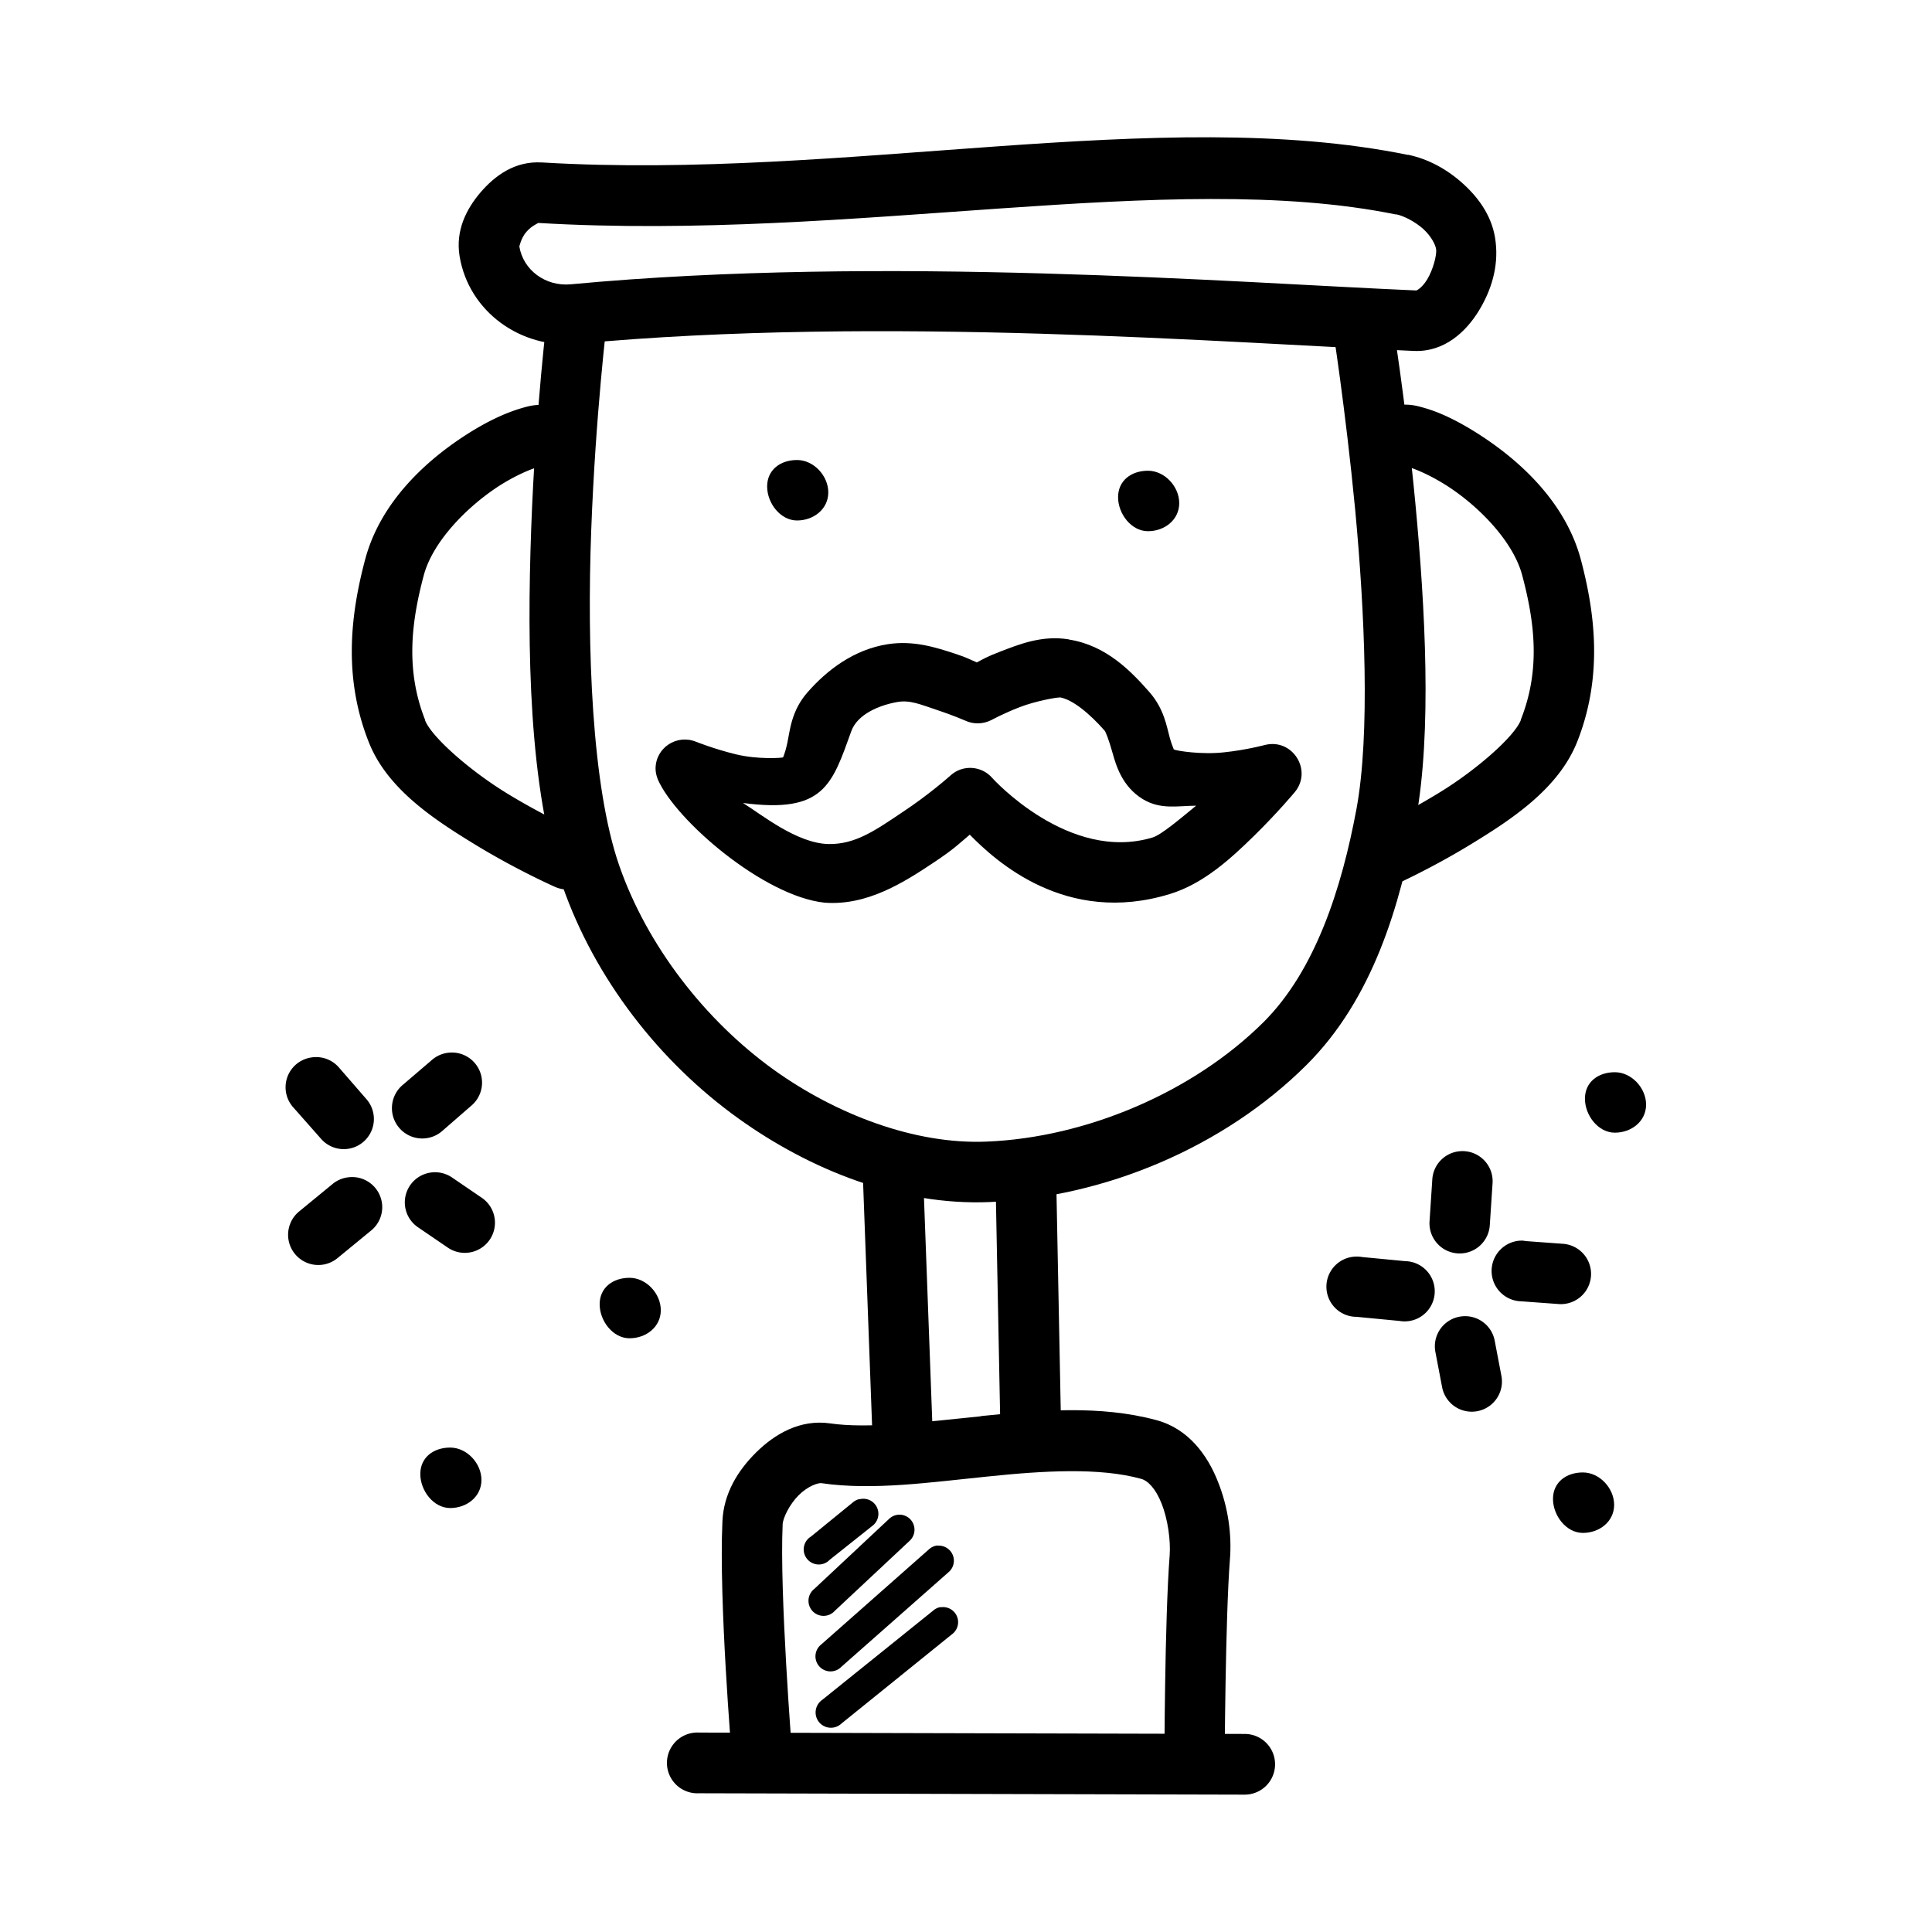 <?xml version="1.0" ?><svg height="32" id="svg8" version="1.1" viewBox="0 0 8.467 8.467" width="32" xmlns="http://www.w3.org/2000/svg" xmlns:cc="http://creativecommons.org/ns#" xmlns:dc="http://purl.org/dc/elements/1.1/" xmlns:inkscape="http://www.inkscape.org/namespaces/inkscape" xmlns:rdf="http://www.w3.org/1999/02/22-rdf-syntax-ns#" xmlns:sodipodi="http://sodipodi.sourceforge.net/DTD/sodipodi-0.dtd" xmlns:svg="http://www.w3.org/2000/svg"><defs id="defs2"/><g id="layer1" transform="translate(0,-288.533)"><g id="g14225" style="display:inline" transform="translate(751.273,44.767)"><g id="g14223"><path d="m -744.871,248.811 a 0.132,0.132 0 0 0 -0.125,0.125 l -0.012,0.182 a 0.132,0.132 0 1 0 0.264,0.018 l 0.012,-0.182 a 0.132,0.132 0 0 0 -0.139,-0.143 z" id="path14168" style="color:#000000;font-style:normal;font-variant:normal;font-weight:normal;font-stretch:normal;font-size:medium;line-height:normal;font-family:sans-serif;font-variant-ligatures:normal;font-variant-position:normal;font-variant-caps:normal;font-variant-numeric:normal;font-variant-alternates:normal;font-feature-settings:normal;text-indent:0;text-align:start;text-decoration:none;text-decoration-line:none;text-decoration-style:solid;text-decoration-color:#000000;letter-spacing:normal;word-spacing:normal;text-transform:none;writing-mode:lr-tb;direction:ltr;text-orientation:mixed;dominant-baseline:auto;baseline-shift:baseline;text-anchor:start;white-space:normal;shape-padding:0;clip-rule:nonzero;display:inline;overflow:visible;visibility:visible;opacity:1;isolation:auto;mix-blend-mode:normal;color-interpolation:sRGB;color-interpolation-filters:linearRGB;solid-color:#000000;solid-opacity:1;vector-effect:none;fill:#000000;fill-opacity:1;fill-rule:nonzero;stroke:none;stroke-width:0.265px;stroke-linecap:round;stroke-linejoin:round;stroke-miterlimit:4;stroke-dasharray:none;stroke-dashoffset:0;stroke-opacity:1;color-rendering:auto;image-rendering:auto;shape-rendering:auto;text-rendering:auto;enable-background:accumulate"/><path d="m -744.867,249.535 a 0.132,0.132 0 0 0 -0.115,0.158 l 0.029,0.152 a 0.132,0.132 0 1 0 0.26,-0.049 l -0.029,-0.152 a 0.132,0.132 0 0 0 -0.145,-0.109 z" id="path14170" style="color:#000000;font-style:normal;font-variant:normal;font-weight:normal;font-stretch:normal;font-size:medium;line-height:normal;font-family:sans-serif;font-variant-ligatures:normal;font-variant-position:normal;font-variant-caps:normal;font-variant-numeric:normal;font-variant-alternates:normal;font-feature-settings:normal;text-indent:0;text-align:start;text-decoration:none;text-decoration-line:none;text-decoration-style:solid;text-decoration-color:#000000;letter-spacing:normal;word-spacing:normal;text-transform:none;writing-mode:lr-tb;direction:ltr;text-orientation:mixed;dominant-baseline:auto;baseline-shift:baseline;text-anchor:start;white-space:normal;shape-padding:0;clip-rule:nonzero;display:inline;overflow:visible;visibility:visible;opacity:1;isolation:auto;mix-blend-mode:normal;color-interpolation:sRGB;color-interpolation-filters:linearRGB;solid-color:#000000;solid-opacity:1;vector-effect:none;fill:#000000;fill-opacity:1;fill-rule:nonzero;stroke:none;stroke-width:0.265px;stroke-linecap:round;stroke-linejoin:round;stroke-miterlimit:4;stroke-dasharray:none;stroke-dashoffset:0;stroke-opacity:1;color-rendering:auto;image-rendering:auto;shape-rendering:auto;text-rendering:auto;enable-background:accumulate"/><path d="m -745.328,249.273 a 0.132,0.132 0 0 0 0,0.264 l 0.188,0.018 a 0.132,0.132 0 1 0 0.025,-0.262 l -0.188,-0.018 a 0.132,0.132 0 0 0 -0.025,-0.002 z" id="path14173" style="color:#000000;font-style:normal;font-variant:normal;font-weight:normal;font-stretch:normal;font-size:medium;line-height:normal;font-family:sans-serif;font-variant-ligatures:normal;font-variant-position:normal;font-variant-caps:normal;font-variant-numeric:normal;font-variant-alternates:normal;font-feature-settings:normal;text-indent:0;text-align:start;text-decoration:none;text-decoration-line:none;text-decoration-style:solid;text-decoration-color:#000000;letter-spacing:normal;word-spacing:normal;text-transform:none;writing-mode:lr-tb;direction:ltr;text-orientation:mixed;dominant-baseline:auto;baseline-shift:baseline;text-anchor:start;white-space:normal;shape-padding:0;clip-rule:nonzero;display:inline;overflow:visible;visibility:visible;opacity:1;isolation:auto;mix-blend-mode:normal;color-interpolation:sRGB;color-interpolation-filters:linearRGB;solid-color:#000000;solid-opacity:1;vector-effect:none;fill:#000000;fill-opacity:1;fill-rule:nonzero;stroke:none;stroke-width:0.265px;stroke-linecap:round;stroke-linejoin:round;stroke-miterlimit:4;stroke-dasharray:none;stroke-dashoffset:0;stroke-opacity:1;color-rendering:auto;image-rendering:auto;shape-rendering:auto;text-rendering:auto;enable-background:accumulate"/><path d="m -744.6,249.203 a 0.133,0.133 0 0 0 -0.006,0.266 l 0.164,0.012 a 0.132,0.132 0 1 0 0.019,-0.264 l -0.164,-0.012 a 0.132,0.132 0 0 0 -0.014,-0.002 z" id="path14175" style="color:#000000;font-style:normal;font-variant:normal;font-weight:normal;font-stretch:normal;font-size:medium;line-height:normal;font-family:sans-serif;font-variant-ligatures:normal;font-variant-position:normal;font-variant-caps:normal;font-variant-numeric:normal;font-variant-alternates:normal;font-feature-settings:normal;text-indent:0;text-align:start;text-decoration:none;text-decoration-line:none;text-decoration-style:solid;text-decoration-color:#000000;letter-spacing:normal;word-spacing:normal;text-transform:none;writing-mode:lr-tb;direction:ltr;text-orientation:mixed;dominant-baseline:auto;baseline-shift:baseline;text-anchor:start;white-space:normal;shape-padding:0;clip-rule:nonzero;display:inline;overflow:visible;visibility:visible;opacity:1;isolation:auto;mix-blend-mode:normal;color-interpolation:sRGB;color-interpolation-filters:linearRGB;solid-color:#000000;solid-opacity:1;vector-effect:none;fill:#000000;fill-opacity:1;fill-rule:nonzero;stroke:none;stroke-width:0.265px;stroke-linecap:round;stroke-linejoin:round;stroke-miterlimit:4;stroke-dasharray:none;stroke-dashoffset:0;stroke-opacity:1;color-rendering:auto;image-rendering:auto;shape-rendering:auto;text-rendering:auto;enable-background:accumulate"/><path d="m -749.906,248.4 a 0.132,0.132 0 0 0 -0.08,0.221 l 0.121,0.137 a 0.132,0.132 0 1 0 0.197,-0.176 l -0.119,-0.137 a 0.132,0.132 0 0 0 -0.119,-0.045 z" id="path14177" style="color:#000000;font-style:normal;font-variant:normal;font-weight:normal;font-stretch:normal;font-size:medium;line-height:normal;font-family:sans-serif;font-variant-ligatures:normal;font-variant-position:normal;font-variant-caps:normal;font-variant-numeric:normal;font-variant-alternates:normal;font-feature-settings:normal;text-indent:0;text-align:start;text-decoration:none;text-decoration-line:none;text-decoration-style:solid;text-decoration-color:#000000;letter-spacing:normal;word-spacing:normal;text-transform:none;writing-mode:lr-tb;direction:ltr;text-orientation:mixed;dominant-baseline:auto;baseline-shift:baseline;text-anchor:start;white-space:normal;shape-padding:0;clip-rule:nonzero;display:inline;overflow:visible;visibility:visible;opacity:1;isolation:auto;mix-blend-mode:normal;color-interpolation:sRGB;color-interpolation-filters:linearRGB;solid-color:#000000;solid-opacity:1;vector-effect:none;fill:#000000;fill-opacity:1;fill-rule:nonzero;stroke:none;stroke-width:0.265px;stroke-linecap:round;stroke-linejoin:round;stroke-miterlimit:4;stroke-dasharray:none;stroke-dashoffset:0;stroke-opacity:1;color-rendering:auto;image-rendering:auto;shape-rendering:auto;text-rendering:auto;enable-background:accumulate"/><path d="m -749.379,248.904 a 0.132,0.132 0 0 0 -0.06,0.242 l 0.129,0.088 a 0.132,0.132 0 1 0 0.148,-0.219 l -0.129,-0.088 a 0.132,0.132 0 0 0 -0.088,-0.023 z" id="path14179" style="color:#000000;font-style:normal;font-variant:normal;font-weight:normal;font-stretch:normal;font-size:medium;line-height:normal;font-family:sans-serif;font-variant-ligatures:normal;font-variant-position:normal;font-variant-caps:normal;font-variant-numeric:normal;font-variant-alternates:normal;font-feature-settings:normal;text-indent:0;text-align:start;text-decoration:none;text-decoration-line:none;text-decoration-style:solid;text-decoration-color:#000000;letter-spacing:normal;word-spacing:normal;text-transform:none;writing-mode:lr-tb;direction:ltr;text-orientation:mixed;dominant-baseline:auto;baseline-shift:baseline;text-anchor:start;white-space:normal;shape-padding:0;clip-rule:nonzero;display:inline;overflow:visible;visibility:visible;opacity:1;isolation:auto;mix-blend-mode:normal;color-interpolation:sRGB;color-interpolation-filters:linearRGB;solid-color:#000000;solid-opacity:1;vector-effect:none;fill:#000000;fill-opacity:1;fill-rule:nonzero;stroke:none;stroke-width:0.265px;stroke-linecap:round;stroke-linejoin:round;stroke-miterlimit:4;stroke-dasharray:none;stroke-dashoffset:0;stroke-opacity:1;color-rendering:auto;image-rendering:auto;shape-rendering:auto;text-rendering:auto;enable-background:accumulate"/><path d="m -749.75,248.926 a 0.132,0.132 0 0 0 -0.068,0.031 l -0.145,0.119 a 0.132,0.132 0 1 0 0.17,0.203 l 0.145,-0.119 a 0.132,0.132 0 0 0 -0.102,-0.234 z" id="path14181" style="color:#000000;font-style:normal;font-variant:normal;font-weight:normal;font-stretch:normal;font-size:medium;line-height:normal;font-family:sans-serif;font-variant-ligatures:normal;font-variant-position:normal;font-variant-caps:normal;font-variant-numeric:normal;font-variant-alternates:normal;font-feature-settings:normal;text-indent:0;text-align:start;text-decoration:none;text-decoration-line:none;text-decoration-style:solid;text-decoration-color:#000000;letter-spacing:normal;word-spacing:normal;text-transform:none;writing-mode:lr-tb;direction:ltr;text-orientation:mixed;dominant-baseline:auto;baseline-shift:baseline;text-anchor:start;white-space:normal;shape-padding:0;clip-rule:nonzero;display:inline;overflow:visible;visibility:visible;opacity:1;isolation:auto;mix-blend-mode:normal;color-interpolation:sRGB;color-interpolation-filters:linearRGB;solid-color:#000000;solid-opacity:1;vector-effect:none;fill:#000000;fill-opacity:1;fill-rule:nonzero;stroke:none;stroke-width:0.265px;stroke-linecap:round;stroke-linejoin:round;stroke-miterlimit:4;stroke-dasharray:none;stroke-dashoffset:0;stroke-opacity:1;color-rendering:auto;image-rendering:auto;shape-rendering:auto;text-rendering:auto;enable-background:accumulate"/><path d="m -749.301,248.379 a 0.132,0.132 0 0 0 -0.08,0.033 l -0.125,0.107 a 0.133,0.133 0 1 0 0.174,0.201 l 0.123,-0.107 a 0.132,0.132 0 0 0 -0.092,-0.234 z" id="path14183" style="color:#000000;font-style:normal;font-variant:normal;font-weight:normal;font-stretch:normal;font-size:medium;line-height:normal;font-family:sans-serif;font-variant-ligatures:normal;font-variant-position:normal;font-variant-caps:normal;font-variant-numeric:normal;font-variant-alternates:normal;font-feature-settings:normal;text-indent:0;text-align:start;text-decoration:none;text-decoration-line:none;text-decoration-style:solid;text-decoration-color:#000000;letter-spacing:normal;word-spacing:normal;text-transform:none;writing-mode:lr-tb;direction:ltr;text-orientation:mixed;dominant-baseline:auto;baseline-shift:baseline;text-anchor:start;white-space:normal;shape-padding:0;clip-rule:nonzero;display:inline;overflow:visible;visibility:visible;opacity:1;isolation:auto;mix-blend-mode:normal;color-interpolation:sRGB;color-interpolation-filters:linearRGB;solid-color:#000000;solid-opacity:1;vector-effect:none;fill:#000000;fill-opacity:1;fill-rule:nonzero;stroke:none;stroke-width:0.265px;stroke-linecap:round;stroke-linejoin:round;stroke-miterlimit:4;stroke-dasharray:none;stroke-dashoffset:0;stroke-opacity:1;color-rendering:auto;image-rendering:auto;shape-rendering:auto;text-rendering:auto;enable-background:accumulate"/><path d="m -746.105,245.971 c 0,0.073 -0.064,0.123 -0.137,0.123 -0.073,0 -0.131,-0.076 -0.131,-0.149 0,-0.073 0.058,-0.116 0.131,-0.116 0.073,0 0.137,0.069 0.137,0.142 z" id="path14185" style="opacity:1;fill:#000000;fill-opacity:1;stroke:none;stroke-width:0.132;stroke-linecap:round;stroke-linejoin:round;stroke-miterlimit:4;stroke-dasharray:none;stroke-opacity:1"/><path d="m -747.643,245.924 c 0,0.073 -0.064,0.123 -0.137,0.123 -0.073,0 -0.131,-0.076 -0.131,-0.149 0,-0.073 0.058,-0.116 0.131,-0.116 0.073,0 0.137,0.069 0.137,0.142 z" id="path14187" style="opacity:1;fill:#000000;fill-opacity:1;stroke:none;stroke-width:0.132;stroke-linecap:round;stroke-linejoin:round;stroke-miterlimit:4;stroke-dasharray:none;stroke-opacity:1"/><path d="m -748.377,249.508 c 0,0.073 -0.064,0.123 -0.137,0.123 -0.073,0 -0.131,-0.076 -0.131,-0.149 0,-0.073 0.058,-0.116 0.131,-0.116 0.073,0 0.137,0.069 0.137,0.142 z" id="path14189" style="opacity:1;fill:#000000;fill-opacity:1;stroke:none;stroke-width:0.132;stroke-linecap:round;stroke-linejoin:round;stroke-miterlimit:4;stroke-dasharray:none;stroke-opacity:1"/><path d="m -749.163,250.252 c 0,0.073 -0.064,0.123 -0.137,0.123 -0.073,0 -0.131,-0.076 -0.131,-0.149 0,-0.073 0.058,-0.116 0.131,-0.116 0.073,0 0.137,0.069 0.137,0.142 z" id="path14191" style="opacity:1;fill:#000000;fill-opacity:1;stroke:none;stroke-width:0.132;stroke-linecap:round;stroke-linejoin:round;stroke-miterlimit:4;stroke-dasharray:none;stroke-opacity:1"/><path d="m -744.059,248.607 c 0,0.073 -0.064,0.123 -0.137,0.123 -0.073,0 -0.131,-0.076 -0.131,-0.149 0,-0.073 0.058,-0.116 0.131,-0.116 0.073,0 0.137,0.069 0.137,0.142 z" id="path14193" style="opacity:1;fill:#000000;fill-opacity:1;stroke:none;stroke-width:0.132;stroke-linecap:round;stroke-linejoin:round;stroke-miterlimit:4;stroke-dasharray:none;stroke-opacity:1"/><path d="m -744.199,250.361 c 0,0.073 -0.064,0.123 -0.137,0.123 -0.073,0 -0.131,-0.076 -0.131,-0.149 0,-0.073 0.058,-0.116 0.131,-0.116 0.073,0 0.137,0.069 0.137,0.142 z" id="path14195" style="opacity:1;fill:#000000;fill-opacity:1;stroke:none;stroke-width:0.132;stroke-linecap:round;stroke-linejoin:round;stroke-miterlimit:4;stroke-dasharray:none;stroke-opacity:1"/><path d="m -745.102,244.445 c -1.086,-0.222 -2.468,0.112 -3.795,0.033 -6.9e-4,-4e-5 -10e-4,4e-5 -0.002,0 -0.118,-0.007 -0.205,0.058 -0.268,0.131 -0.062,0.073 -0.11,0.166 -0.092,0.279 0.04,0.245 0.27,0.407 0.512,0.385 1.341,-0.126 2.865,-0.003 3.67,0.031 0.135,0.006 0.23,-0.086 0.285,-0.176 0.055,-0.09 0.086,-0.192 0.074,-0.299 -0.011,-0.108 -0.071,-0.192 -0.141,-0.256 -0.07,-0.064 -0.153,-0.11 -0.244,-0.129 z m -0.053,0.26 c 0.035,0.007 0.084,0.033 0.119,0.064 0.035,0.032 0.054,0.069 0.057,0.09 0.003,0.024 -0.013,0.088 -0.039,0.131 -0.026,0.043 -0.05,0.049 -0.047,0.049 -0.793,-0.034 -2.332,-0.156 -3.707,-0.027 -0.11,0.01 -0.208,-0.062 -0.225,-0.166 3e-4,0.002 0.006,-0.035 0.031,-0.064 0.025,-0.029 0.056,-0.039 0.051,-0.039 1.381,0.082 2.771,-0.239 3.76,-0.037 z" id="path14197" style="color:#000000;font-style:normal;font-variant:normal;font-weight:normal;font-stretch:normal;font-size:medium;line-height:normal;font-family:sans-serif;font-variant-ligatures:normal;font-variant-position:normal;font-variant-caps:normal;font-variant-numeric:normal;font-variant-alternates:normal;font-feature-settings:normal;text-indent:0;text-align:start;text-decoration:none;text-decoration-line:none;text-decoration-style:solid;text-decoration-color:#000000;letter-spacing:normal;word-spacing:normal;text-transform:none;writing-mode:lr-tb;direction:ltr;text-orientation:mixed;dominant-baseline:auto;baseline-shift:baseline;text-anchor:start;white-space:normal;shape-padding:0;clip-rule:nonzero;display:inline;overflow:visible;visibility:visible;opacity:1;isolation:auto;mix-blend-mode:normal;color-interpolation:sRGB;color-interpolation-filters:linearRGB;solid-color:#000000;solid-opacity:1;vector-effect:none;fill:#000000;fill-opacity:1;fill-rule:nonzero;stroke:none;stroke-width:0.265px;stroke-linecap:round;stroke-linejoin:round;stroke-miterlimit:4;stroke-dasharray:none;stroke-dashoffset:0;stroke-opacity:1;color-rendering:auto;image-rendering:auto;shape-rendering:auto;text-rendering:auto;enable-background:accumulate"/><path d="m -748.873,245.133 c 0,0 -0.053,0.426 -0.072,0.949 -0.019,0.524 -0.011,1.142 0.137,1.566 0.142,0.407 0.425,0.772 0.773,1.021 0.31,0.222 0.703,0.382 1.1,0.365 0.506,-0.022 1.026,-0.241 1.387,-0.6 0.293,-0.291 0.412,-0.705 0.48,-1.076 0.071,-0.385 0.041,-0.928 -0.002,-1.385 -0.043,-0.457 -0.104,-0.824 -0.104,-0.824 l -0.26,0.043 c 0,0 0.057,0.359 0.1,0.807 0.042,0.447 0.066,0.986 0.006,1.311 -0.065,0.35 -0.181,0.71 -0.408,0.936 -0.308,0.306 -0.775,0.505 -1.211,0.523 -0.317,0.014 -0.663,-0.12 -0.934,-0.314 -0.303,-0.218 -0.556,-0.545 -0.678,-0.895 -0.121,-0.348 -0.142,-0.958 -0.123,-1.469 0.019,-0.511 0.07,-0.926 0.07,-0.926 z" id="path14199" style="color:#000000;font-style:normal;font-variant:normal;font-weight:normal;font-stretch:normal;font-size:medium;line-height:normal;font-family:sans-serif;font-variant-ligatures:normal;font-variant-position:normal;font-variant-caps:normal;font-variant-numeric:normal;font-variant-alternates:normal;font-feature-settings:normal;text-indent:0;text-align:start;text-decoration:none;text-decoration-line:none;text-decoration-style:solid;text-decoration-color:#000000;letter-spacing:normal;word-spacing:normal;text-transform:none;writing-mode:lr-tb;direction:ltr;text-orientation:mixed;dominant-baseline:auto;baseline-shift:baseline;text-anchor:start;white-space:normal;shape-padding:0;clip-rule:nonzero;display:inline;overflow:visible;visibility:visible;opacity:1;isolation:auto;mix-blend-mode:normal;color-interpolation:sRGB;color-interpolation-filters:linearRGB;solid-color:#000000;solid-opacity:1;vector-effect:none;fill:#000000;fill-opacity:1;fill-rule:nonzero;stroke:none;stroke-width:0.265px;stroke-linecap:butt;stroke-linejoin:miter;stroke-miterlimit:4;stroke-dasharray:none;stroke-dashoffset:0;stroke-opacity:1;color-rendering:auto;image-rendering:auto;shape-rendering:auto;text-rendering:auto;enable-background:accumulate"/><path d="m -746.975,249.973 c -0.254,0.026 -0.497,0.055 -0.66,0.031 -0.132,-0.019 -0.243,0.047 -0.324,0.127 -0.081,0.08 -0.143,0.181 -0.148,0.303 -0.016,0.348 0.041,1.027 0.041,1.027 l 0.264,-0.019 c 0,0 -0.055,-0.695 -0.041,-0.996 10e-4,-0.026 0.029,-0.086 0.07,-0.127 0.041,-0.041 0.086,-0.055 0.1,-0.053 0.225,0.033 0.478,-0.004 0.727,-0.029 0.249,-0.026 0.493,-0.04 0.674,0.01 0.029,0.008 0.063,0.041 0.09,0.109 0.027,0.068 0.04,0.162 0.035,0.227 -0.022,0.286 -0.023,0.91 -0.023,0.91 h 0.264 c 0,0 0.003,-0.636 0.023,-0.891 0.009,-0.109 -0.007,-0.23 -0.053,-0.344 -0.045,-0.114 -0.128,-0.23 -0.268,-0.268 -0.247,-0.067 -0.515,-0.044 -0.77,-0.018 z" id="path14201" style="color:#000000;font-style:normal;font-variant:normal;font-weight:normal;font-stretch:normal;font-size:medium;line-height:normal;font-family:sans-serif;font-variant-ligatures:normal;font-variant-position:normal;font-variant-caps:normal;font-variant-numeric:normal;font-variant-alternates:normal;font-feature-settings:normal;text-indent:0;text-align:start;text-decoration:none;text-decoration-line:none;text-decoration-style:solid;text-decoration-color:#000000;letter-spacing:normal;word-spacing:normal;text-transform:none;writing-mode:lr-tb;direction:ltr;text-orientation:mixed;dominant-baseline:auto;baseline-shift:baseline;text-anchor:start;white-space:normal;shape-padding:0;clip-rule:nonzero;display:inline;overflow:visible;visibility:visible;opacity:1;isolation:auto;mix-blend-mode:normal;color-interpolation:sRGB;color-interpolation-filters:linearRGB;solid-color:#000000;solid-opacity:1;vector-effect:none;fill:#000000;fill-opacity:1;fill-rule:nonzero;stroke:none;stroke-width:0.265px;stroke-linecap:butt;stroke-linejoin:miter;stroke-miterlimit:4;stroke-dasharray:none;stroke-dashoffset:0;stroke-opacity:1;color-rendering:auto;image-rendering:auto;shape-rendering:auto;text-rendering:auto;enable-background:accumulate"/><path d="m -748.223,251.359 a 0.133,0.133 0 0 0 0.012,0.266 l 2.393,0.006 a 0.133,0.133 0 1 0 0,-0.266 l -2.391,-0.006 a 0.132,0.132 0 0 0 -0.014,0 z" id="path14203" style="color:#000000;font-style:normal;font-variant:normal;font-weight:normal;font-stretch:normal;font-size:medium;line-height:normal;font-family:sans-serif;font-variant-ligatures:normal;font-variant-position:normal;font-variant-caps:normal;font-variant-numeric:normal;font-variant-alternates:normal;font-feature-settings:normal;text-indent:0;text-align:start;text-decoration:none;text-decoration-line:none;text-decoration-style:solid;text-decoration-color:#000000;letter-spacing:normal;word-spacing:normal;text-transform:none;writing-mode:lr-tb;direction:ltr;text-orientation:mixed;dominant-baseline:auto;baseline-shift:baseline;text-anchor:start;white-space:normal;shape-padding:0;clip-rule:nonzero;display:inline;overflow:visible;visibility:visible;opacity:1;isolation:auto;mix-blend-mode:normal;color-interpolation:sRGB;color-interpolation-filters:linearRGB;solid-color:#000000;solid-opacity:1;vector-effect:none;fill:#000000;fill-opacity:1;fill-rule:nonzero;stroke:none;stroke-width:0.265px;stroke-linecap:round;stroke-linejoin:round;stroke-miterlimit:4;stroke-dasharray:none;stroke-dashoffset:0;stroke-opacity:1;color-rendering:auto;image-rendering:auto;shape-rendering:auto;text-rendering:auto;enable-background:accumulate"/><path d="m -747.23,248.844 -0.264,0.01 0.047,1.27 0.264,-0.01 z" id="path14205" style="color:#000000;font-style:normal;font-variant:normal;font-weight:normal;font-stretch:normal;font-size:medium;line-height:normal;font-family:sans-serif;font-variant-ligatures:normal;font-variant-position:normal;font-variant-caps:normal;font-variant-numeric:normal;font-variant-alternates:normal;font-feature-settings:normal;text-indent:0;text-align:start;text-decoration:none;text-decoration-line:none;text-decoration-style:solid;text-decoration-color:#000000;letter-spacing:normal;word-spacing:normal;text-transform:none;writing-mode:lr-tb;direction:ltr;text-orientation:mixed;dominant-baseline:auto;baseline-shift:baseline;text-anchor:start;white-space:normal;shape-padding:0;clip-rule:nonzero;display:inline;overflow:visible;visibility:visible;opacity:1;isolation:auto;mix-blend-mode:normal;color-interpolation:sRGB;color-interpolation-filters:linearRGB;solid-color:#000000;solid-opacity:1;vector-effect:none;fill:#000000;fill-opacity:1;fill-rule:nonzero;stroke:none;stroke-width:0.265px;stroke-linecap:butt;stroke-linejoin:miter;stroke-miterlimit:4;stroke-dasharray:none;stroke-dashoffset:0;stroke-opacity:1;color-rendering:auto;image-rendering:auto;shape-rendering:auto;text-rendering:auto;enable-background:accumulate"/><path d="m -746.645,248.889 -0.266,0.004 0.023,1.176 0.266,-0.006 z" id="path14207" style="color:#000000;font-style:normal;font-variant:normal;font-weight:normal;font-stretch:normal;font-size:medium;line-height:normal;font-family:sans-serif;font-variant-ligatures:normal;font-variant-position:normal;font-variant-caps:normal;font-variant-numeric:normal;font-variant-alternates:normal;font-feature-settings:normal;text-indent:0;text-align:start;text-decoration:none;text-decoration-line:none;text-decoration-style:solid;text-decoration-color:#000000;letter-spacing:normal;word-spacing:normal;text-transform:none;writing-mode:lr-tb;direction:ltr;text-orientation:mixed;dominant-baseline:auto;baseline-shift:baseline;text-anchor:start;white-space:normal;shape-padding:0;clip-rule:nonzero;display:inline;overflow:visible;visibility:visible;opacity:1;isolation:auto;mix-blend-mode:normal;color-interpolation:sRGB;color-interpolation-filters:linearRGB;solid-color:#000000;solid-opacity:1;vector-effect:none;fill:#000000;fill-opacity:1;fill-rule:nonzero;stroke:none;stroke-width:0.265px;stroke-linecap:butt;stroke-linejoin:miter;stroke-miterlimit:4;stroke-dasharray:none;stroke-dashoffset:0;stroke-opacity:1;color-rendering:auto;image-rendering:auto;shape-rendering:auto;text-rendering:auto;enable-background:accumulate"/><path d="m -747.508,250.336 a 0.066,0.066 0 0 0 -0.027,0.014 l -0.184,0.15 a 0.066,0.066 0 1 0 0.082,0.102 l 0.186,-0.148 a 0.066,0.066 0 0 0 -0.057,-0.117 z" id="path14209" style="color:#000000;font-style:normal;font-variant:normal;font-weight:normal;font-stretch:normal;font-size:medium;line-height:normal;font-family:sans-serif;font-variant-ligatures:normal;font-variant-position:normal;font-variant-caps:normal;font-variant-numeric:normal;font-variant-alternates:normal;font-feature-settings:normal;text-indent:0;text-align:start;text-decoration:none;text-decoration-line:none;text-decoration-style:solid;text-decoration-color:#000000;letter-spacing:normal;word-spacing:normal;text-transform:none;writing-mode:lr-tb;direction:ltr;text-orientation:mixed;dominant-baseline:auto;baseline-shift:baseline;text-anchor:start;white-space:normal;shape-padding:0;clip-rule:nonzero;display:inline;overflow:visible;visibility:visible;opacity:1;isolation:auto;mix-blend-mode:normal;color-interpolation:sRGB;color-interpolation-filters:linearRGB;solid-color:#000000;solid-opacity:1;vector-effect:none;fill:#000000;fill-opacity:1;fill-rule:nonzero;stroke:none;stroke-width:0.132;stroke-linecap:round;stroke-linejoin:round;stroke-miterlimit:4;stroke-dasharray:none;stroke-dashoffset:0;stroke-opacity:1;color-rendering:auto;image-rendering:auto;shape-rendering:auto;text-rendering:auto;enable-background:accumulate"/><path d="m -747.332,250.404 a 0.066,0.066 0 0 0 -0.045,0.019 l -0.328,0.307 a 0.066,0.066 0 1 0 0.09,0.096 l 0.328,-0.307 a 0.066,0.066 0 0 0 -0.045,-0.115 z" id="path14211" style="color:#000000;font-style:normal;font-variant:normal;font-weight:normal;font-stretch:normal;font-size:medium;line-height:normal;font-family:sans-serif;font-variant-ligatures:normal;font-variant-position:normal;font-variant-caps:normal;font-variant-numeric:normal;font-variant-alternates:normal;font-feature-settings:normal;text-indent:0;text-align:start;text-decoration:none;text-decoration-line:none;text-decoration-style:solid;text-decoration-color:#000000;letter-spacing:normal;word-spacing:normal;text-transform:none;writing-mode:lr-tb;direction:ltr;text-orientation:mixed;dominant-baseline:auto;baseline-shift:baseline;text-anchor:start;white-space:normal;shape-padding:0;clip-rule:nonzero;display:inline;overflow:visible;visibility:visible;opacity:1;isolation:auto;mix-blend-mode:normal;color-interpolation:sRGB;color-interpolation-filters:linearRGB;solid-color:#000000;solid-opacity:1;vector-effect:none;fill:#000000;fill-opacity:1;fill-rule:nonzero;stroke:none;stroke-width:0.132;stroke-linecap:round;stroke-linejoin:round;stroke-miterlimit:4;stroke-dasharray:none;stroke-dashoffset:0;stroke-opacity:1;color-rendering:auto;image-rendering:auto;shape-rendering:auto;text-rendering:auto;enable-background:accumulate"/><path d="m -747.164,250.539 a 0.066,0.066 0 0 0 -0.039,0.018 l -0.471,0.416 a 0.066,0.066 0 1 0 0.088,0.098 l 0.469,-0.414 a 0.066,0.066 0 0 0 -0.047,-0.117 z" id="path14213" style="color:#000000;font-style:normal;font-variant:normal;font-weight:normal;font-stretch:normal;font-size:medium;line-height:normal;font-family:sans-serif;font-variant-ligatures:normal;font-variant-position:normal;font-variant-caps:normal;font-variant-numeric:normal;font-variant-alternates:normal;font-feature-settings:normal;text-indent:0;text-align:start;text-decoration:none;text-decoration-line:none;text-decoration-style:solid;text-decoration-color:#000000;letter-spacing:normal;word-spacing:normal;text-transform:none;writing-mode:lr-tb;direction:ltr;text-orientation:mixed;dominant-baseline:auto;baseline-shift:baseline;text-anchor:start;white-space:normal;shape-padding:0;clip-rule:nonzero;display:inline;overflow:visible;visibility:visible;opacity:1;isolation:auto;mix-blend-mode:normal;color-interpolation:sRGB;color-interpolation-filters:linearRGB;solid-color:#000000;solid-opacity:1;vector-effect:none;fill:#000000;fill-opacity:1;fill-rule:nonzero;stroke:none;stroke-width:0.132;stroke-linecap:round;stroke-linejoin:round;stroke-miterlimit:4;stroke-dasharray:none;stroke-dashoffset:0;stroke-opacity:1;color-rendering:auto;image-rendering:auto;shape-rendering:auto;text-rendering:auto;enable-background:accumulate"/><path d="m -747.151,250.809 a 0.066,0.066 0 0 0 -0.033,0.016 l -0.486,0.391 a 0.067,0.067 0 1 0 0.084,0.104 l 0.484,-0.391 a 0.066,0.066 0 0 0 -0.049,-0.119 z" id="path14215" style="color:#000000;font-style:normal;font-variant:normal;font-weight:normal;font-stretch:normal;font-size:medium;line-height:normal;font-family:sans-serif;font-variant-ligatures:normal;font-variant-position:normal;font-variant-caps:normal;font-variant-numeric:normal;font-variant-alternates:normal;font-feature-settings:normal;text-indent:0;text-align:start;text-decoration:none;text-decoration-line:none;text-decoration-style:solid;text-decoration-color:#000000;letter-spacing:normal;word-spacing:normal;text-transform:none;writing-mode:lr-tb;direction:ltr;text-orientation:mixed;dominant-baseline:auto;baseline-shift:baseline;text-anchor:start;white-space:normal;shape-padding:0;clip-rule:nonzero;display:inline;overflow:visible;visibility:visible;opacity:1;isolation:auto;mix-blend-mode:normal;color-interpolation:sRGB;color-interpolation-filters:linearRGB;solid-color:#000000;solid-opacity:1;vector-effect:none;fill:#000000;fill-opacity:1;fill-rule:nonzero;stroke:none;stroke-width:0.132;stroke-linecap:round;stroke-linejoin:round;stroke-miterlimit:4;stroke-dasharray:none;stroke-dashoffset:0;stroke-opacity:1;color-rendering:auto;image-rendering:auto;shape-rendering:auto;text-rendering:auto;enable-background:accumulate"/><path d="m -748.867,245.543 c -0.051,-0.007 -0.084,8.8e-4 -0.121,0.012 -0.075,0.022 -0.158,0.062 -0.246,0.119 -0.176,0.114 -0.373,0.295 -0.439,0.545 -0.062,0.234 -0.098,0.511 0.016,0.799 0.081,0.206 0.287,0.34 0.469,0.451 0.182,0.111 0.348,0.184 0.348,0.184 a 0.132,0.132 0 1 0 0.107,-0.242 c 0,0 -0.153,-0.067 -0.318,-0.168 -0.165,-0.101 -0.331,-0.248 -0.359,-0.32 a 0.132,0.132 0 0 0 0,-0.002 c -0.085,-0.216 -0.062,-0.423 -0.006,-0.633 0.039,-0.147 0.187,-0.299 0.328,-0.391 0.067,-0.043 0.128,-0.07 0.166,-0.082 a 0.132,0.132 0 0 0 0.193,-0.107 c 0.003,-0.036 -0.013,-0.09 -0.045,-0.121 -0.032,-0.032 -0.067,-0.039 -0.092,-0.043 z" id="path14217" style="color:#000000;font-style:normal;font-variant:normal;font-weight:normal;font-stretch:normal;font-size:medium;line-height:normal;font-family:sans-serif;font-variant-ligatures:normal;font-variant-position:normal;font-variant-caps:normal;font-variant-numeric:normal;font-variant-alternates:normal;font-feature-settings:normal;text-indent:0;text-align:start;text-decoration:none;text-decoration-line:none;text-decoration-style:solid;text-decoration-color:#000000;letter-spacing:normal;word-spacing:normal;text-transform:none;writing-mode:lr-tb;direction:ltr;text-orientation:mixed;dominant-baseline:auto;baseline-shift:baseline;text-anchor:start;white-space:normal;shape-padding:0;clip-rule:nonzero;display:inline;overflow:visible;visibility:visible;opacity:1;isolation:auto;mix-blend-mode:normal;color-interpolation:sRGB;color-interpolation-filters:linearRGB;solid-color:#000000;solid-opacity:1;vector-effect:none;fill:#000000;fill-opacity:1;fill-rule:nonzero;stroke:none;stroke-width:0.265;stroke-linecap:round;stroke-linejoin:round;stroke-miterlimit:4;stroke-dasharray:none;stroke-dashoffset:0;stroke-opacity:1;color-rendering:auto;image-rendering:auto;shape-rendering:auto;text-rendering:auto;enable-background:accumulate"/><path d="m -745.152,245.543 c -0.025,0.004 -0.06,0.011 -0.092,0.043 -0.032,0.032 -0.048,0.085 -0.045,0.121 a 0.132,0.132 0 0 0 0.193,0.107 c 0.038,0.012 0.099,0.039 0.166,0.082 0.141,0.091 0.289,0.244 0.328,0.391 0.056,0.21 0.08,0.416 -0.006,0.633 a 0.132,0.132 0 0 0 0,0.002 c -0.028,0.072 -0.196,0.22 -0.361,0.32 -0.165,0.101 -0.316,0.168 -0.316,0.168 a 0.132,0.132 0 1 0 0.107,0.242 c 0,0 0.166,-0.073 0.348,-0.184 0.182,-0.111 0.387,-0.245 0.469,-0.451 0.114,-0.288 0.078,-0.565 0.016,-0.799 -0.067,-0.25 -0.265,-0.431 -0.441,-0.545 -0.088,-0.057 -0.17,-0.098 -0.244,-0.119 -0.037,-0.011 -0.07,-0.019 -0.121,-0.012 z" id="path14219" style="color:#000000;font-style:normal;font-variant:normal;font-weight:normal;font-stretch:normal;font-size:medium;line-height:normal;font-family:sans-serif;font-variant-ligatures:normal;font-variant-position:normal;font-variant-caps:normal;font-variant-numeric:normal;font-variant-alternates:normal;font-feature-settings:normal;text-indent:0;text-align:start;text-decoration:none;text-decoration-line:none;text-decoration-style:solid;text-decoration-color:#000000;letter-spacing:normal;word-spacing:normal;text-transform:none;writing-mode:lr-tb;direction:ltr;text-orientation:mixed;dominant-baseline:auto;baseline-shift:baseline;text-anchor:start;white-space:normal;shape-padding:0;clip-rule:nonzero;display:inline;overflow:visible;visibility:visible;opacity:1;isolation:auto;mix-blend-mode:normal;color-interpolation:sRGB;color-interpolation-filters:linearRGB;solid-color:#000000;solid-opacity:1;vector-effect:none;fill:#000000;fill-opacity:1;fill-rule:nonzero;stroke:none;stroke-width:0.265;stroke-linecap:round;stroke-linejoin:round;stroke-miterlimit:4;stroke-dasharray:none;stroke-dashoffset:0;stroke-opacity:1;color-rendering:auto;image-rendering:auto;shape-rendering:auto;text-rendering:auto;enable-background:accumulate"/><path d="m -746.589,246.568 c -0.119,-0.019 -0.218,0.022 -0.304,0.055 -0.055,0.021 -0.072,0.032 -0.099,0.046 -0.027,-0.011 -0.042,-0.021 -0.095,-0.038 -0.085,-0.028 -0.182,-0.059 -0.294,-0.042 -0.15,0.023 -0.268,0.114 -0.353,0.211 -0.072,0.082 -0.077,0.169 -0.089,0.224 -0.012,0.055 -0.021,0.063 -0.017,0.061 -0.006,0.003 -0.112,0.01 -0.207,-0.013 -0.095,-0.023 -0.175,-0.055 -0.175,-0.055 -0.085,-0.035 -0.178,0.026 -0.178,0.118 2e-4,0.016 0.004,0.032 0.01,0.047 0.078,0.179 0.464,0.512 0.731,0.54 0.187,0.014 0.348,-0.089 0.484,-0.18 0.087,-0.058 0.11,-0.083 0.152,-0.118 0.112,0.114 0.421,0.4 0.877,0.26 0.148,-0.045 0.269,-0.157 0.37,-0.256 0.101,-0.099 0.177,-0.19 0.177,-0.19 0.08,-0.096 -0.01,-0.238 -0.131,-0.207 0,0 -0.082,0.022 -0.178,0.032 -0.097,0.011 -0.209,-0.006 -0.222,-0.013 0.004,0.002 -0.004,-0.006 -0.017,-0.053 -0.013,-0.047 -0.024,-0.123 -0.087,-0.196 -0.08,-0.091 -0.189,-0.206 -0.353,-0.232 z m -0.04,0.254 c 0.056,0.009 0.131,0.071 0.197,0.146 0.004,0.004 0.018,0.038 0.034,0.095 0.016,0.057 0.042,0.149 0.133,0.205 0.079,0.048 0.155,0.029 0.234,0.029 -0.072,0.059 -0.152,0.127 -0.19,0.139 -0.368,0.112 -0.703,-0.26 -0.703,-0.26 -0.047,-0.055 -0.131,-0.06 -0.184,-0.011 0,0 -0.091,0.082 -0.211,0.161 -0.119,0.08 -0.206,0.141 -0.323,0.139 -0.139,-0.003 -0.293,-0.129 -0.375,-0.18 0.355,0.047 0.39,-0.079 0.475,-0.315 0.027,-0.074 0.122,-0.113 0.199,-0.127 0.058,-0.011 0.105,0.011 0.175,0.034 0.07,0.023 0.125,0.047 0.125,0.047 0.036,0.017 0.078,0.016 0.114,-0.002 0,0 0.055,-0.03 0.125,-0.057 0.07,-0.027 0.162,-0.043 0.173,-0.042 z" id="path14221" style="color:#000000;font-style:normal;font-variant:normal;font-weight:normal;font-stretch:normal;font-size:medium;line-height:normal;font-family:sans-serif;font-variant-ligatures:normal;font-variant-position:normal;font-variant-caps:normal;font-variant-numeric:normal;font-variant-alternates:normal;font-feature-settings:normal;text-indent:0;text-align:start;text-decoration:none;text-decoration-line:none;text-decoration-style:solid;text-decoration-color:#000000;letter-spacing:normal;word-spacing:normal;text-transform:none;writing-mode:lr-tb;direction:ltr;text-orientation:mixed;dominant-baseline:auto;baseline-shift:baseline;text-anchor:start;white-space:normal;shape-padding:0;clip-rule:nonzero;display:inline;overflow:visible;visibility:visible;opacity:1;isolation:auto;mix-blend-mode:normal;color-interpolation:sRGB;color-interpolation-filters:linearRGB;solid-color:#000000;solid-opacity:1;vector-effect:none;fill:#000000;fill-opacity:1;fill-rule:nonzero;stroke:none;stroke-width:0.265;stroke-linecap:round;stroke-linejoin:round;stroke-miterlimit:4;stroke-dasharray:none;stroke-dashoffset:0;stroke-opacity:1;color-rendering:auto;image-rendering:auto;shape-rendering:auto;text-rendering:auto;enable-background:accumulate"/></g></g></g></svg>